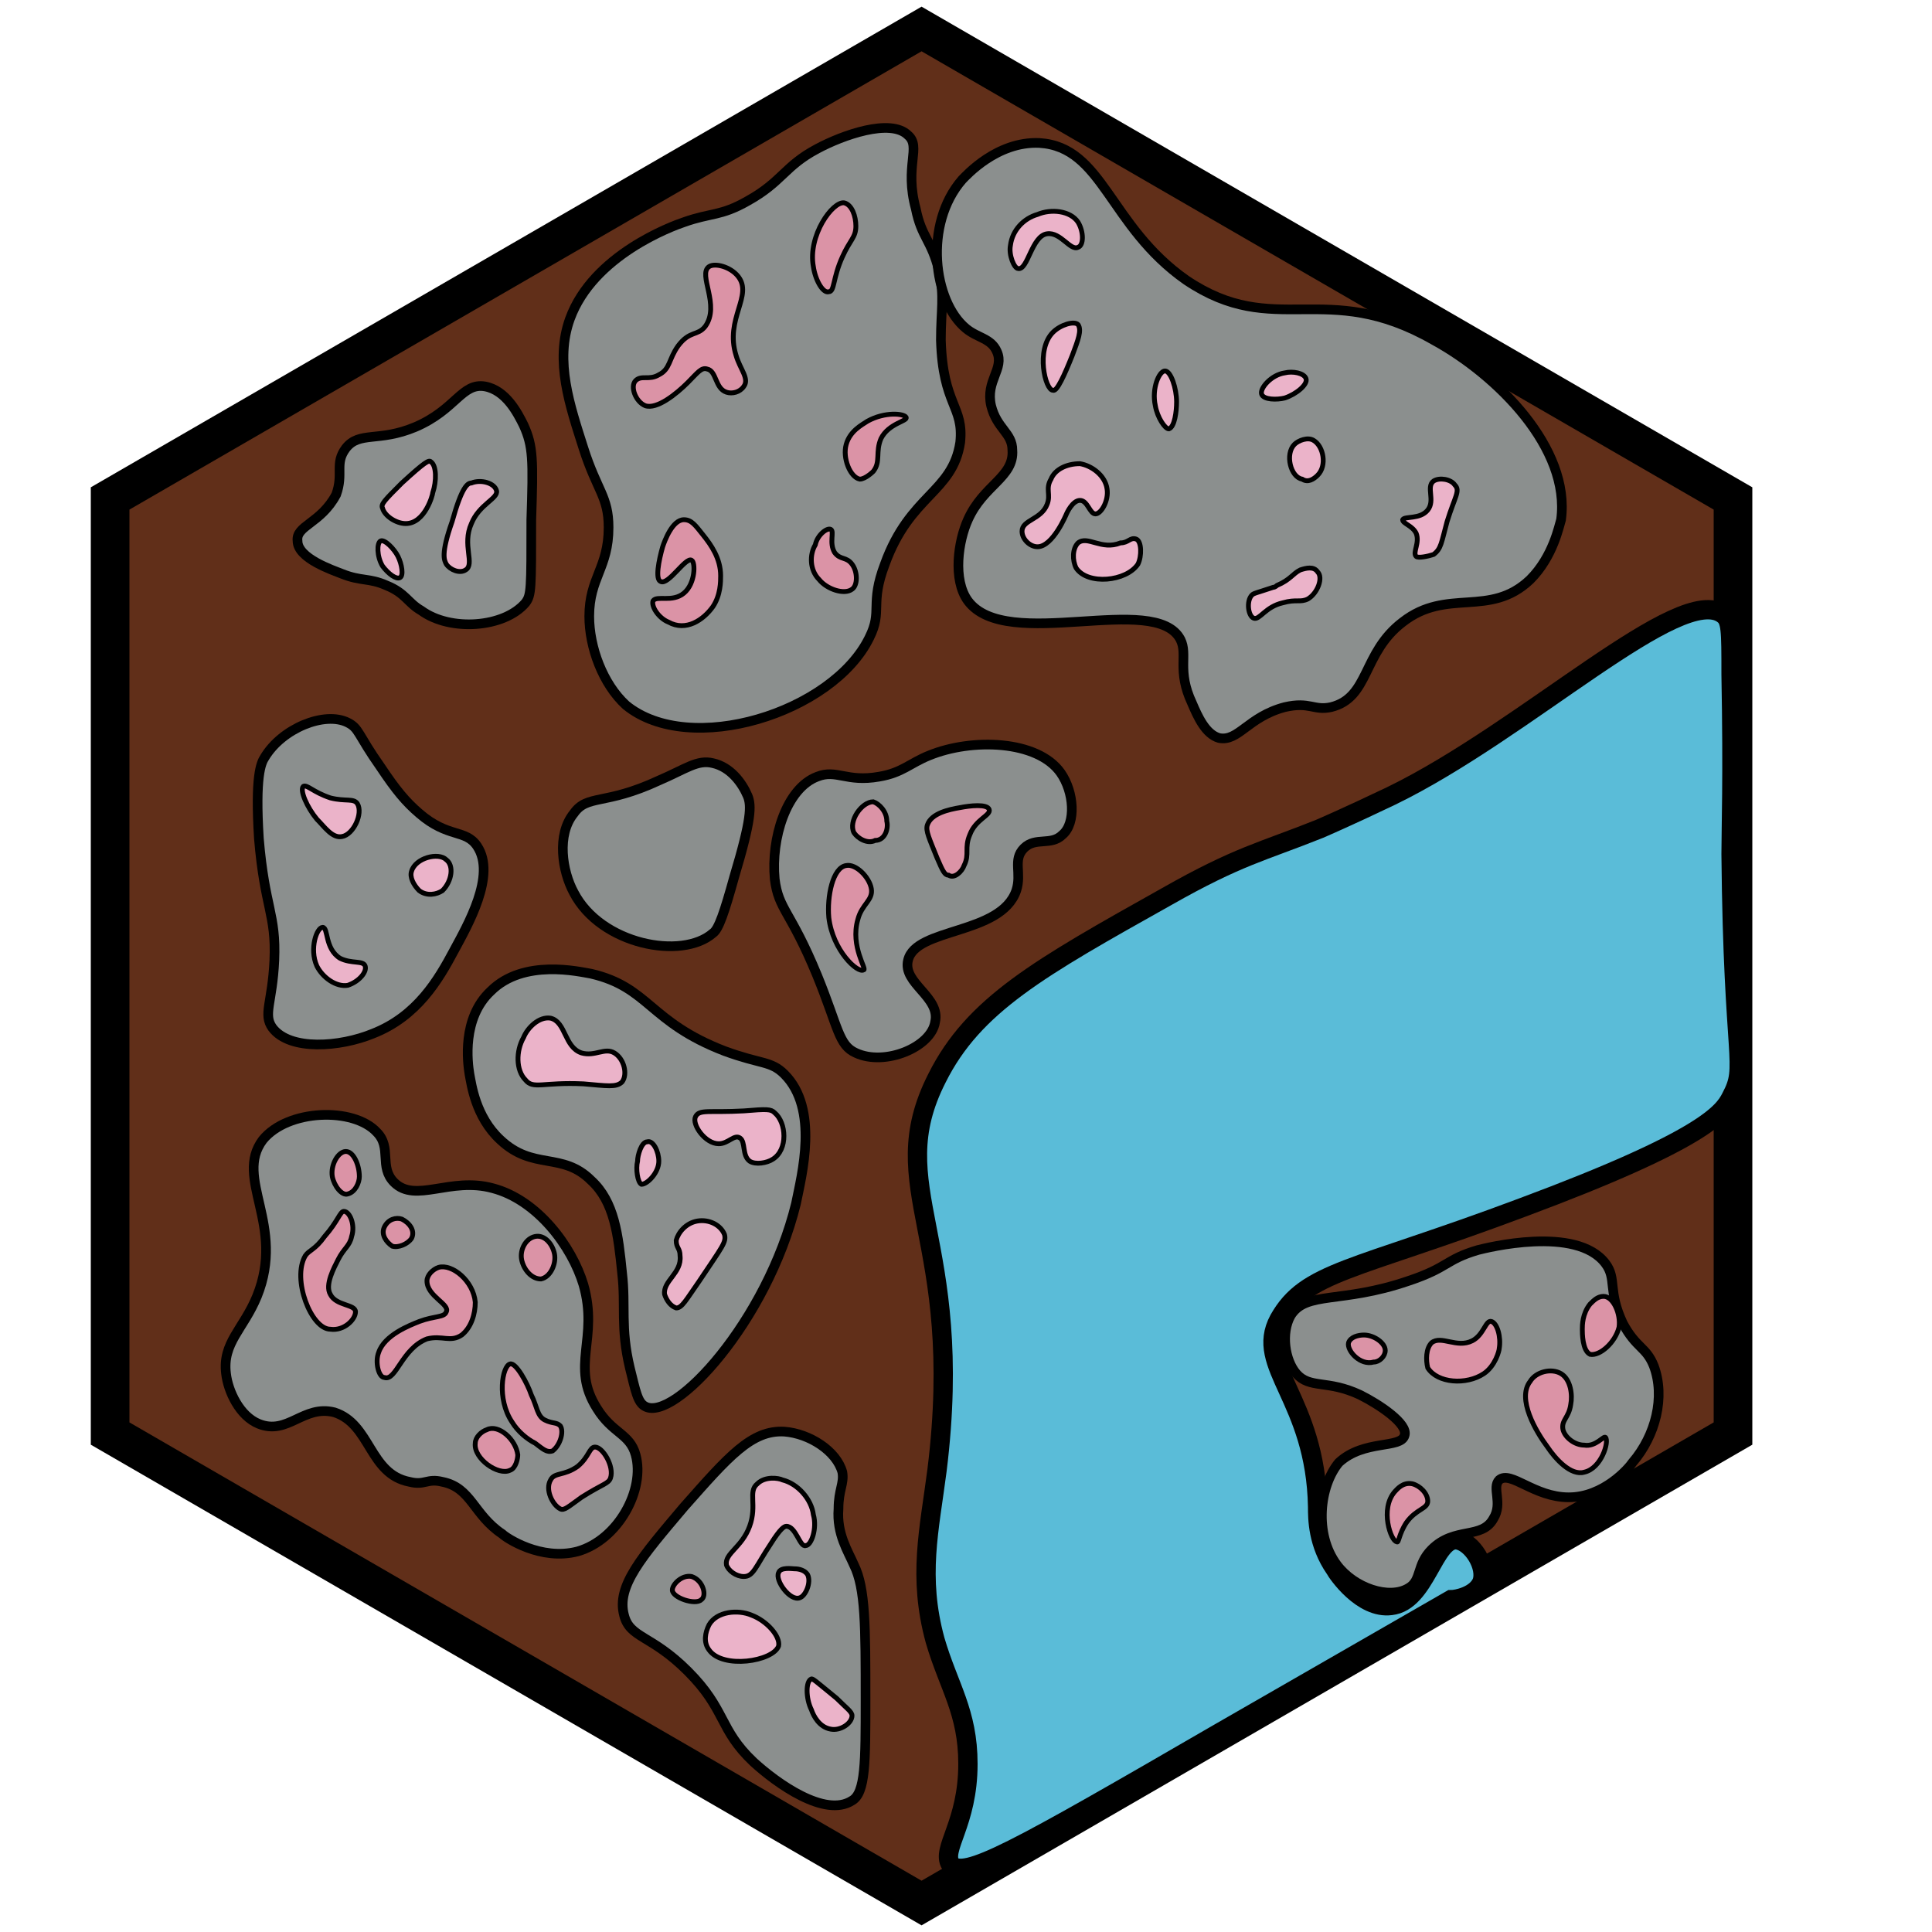 <?xml version="1.0" encoding="utf-8"?><!-- Generator: Adobe Illustrator 26.0.3, SVG Export Plug-In . SVG Version: 6.00 Build 0)  --><svg version="1.1" id="Ebene_2_00000008854137008483476280000003303031621812150931_"	 xmlns="http://www.w3.org/2000/svg" xmlns:xlink="http://www.w3.org/1999/xlink" x="0px" y="0px" viewBox="0 0 100 100"	 style="enable-background:new 0 0 100 100;" xml:space="preserve"><style type="text/css">	.st0{fill:#612F19;stroke:#000000;stroke-width:2;stroke-miterlimit:10;}	.st1{fill:#5abcd8;stroke:#000000;stroke-miterlimit:10;}	.st2{fill:#8B8F8E;stroke:#000000;stroke-width:0.5;stroke-miterlimit:10;}	.st3{fill:#8B8F8E;stroke:#000000;stroke-width:0.5;stroke-miterlimit:10;}	.st4{fill:#8B8F8E;stroke:#000000;stroke-width:0.5;stroke-miterlimit:10;}	.st5{fill:#DB93A6;stroke:#000000;stroke-width:0.25;stroke-miterlimit:10;}	.st6{fill:#EBB3C9;stroke:#000000;stroke-width:0.25;stroke-miterlimit:10;}	.st7{fill:#EBB3C9;stroke:#000000;stroke-width:0.25;stroke-miterlimit:10;}	.st8{fill:#EBB3C9;stroke:#000000;stroke-width:0.25;stroke-miterlimit:10;}	.st9{fill:#DB93A6;stroke:#000000;stroke-width:0.25;stroke-miterlimit:10;}</style><polygon class="st0" points="89.7,25.8 47.7,1.5 5.7,25.8 5.7,74.2 47.7,98.5 89.7,74.2 "/><path class="st1" d="M50.1,91.3c0-2.7-1-4-1.7-6.4c-0.9-3.3-0.3-5.7,0.1-8.8c1.5-12.1-2.9-14.6,0-20.3c1.9-3.8,5.3-5.7,11.9-9.4	c3.7-2.1,4.9-2.3,7.9-3.5c0,0,1.4-0.6,3.7-1.7c7-3.4,15-11.1,17.2-9.4c0.4,0.3,0.4,0.8,0.4,3.1c0.1,5.4,0,8,0,9.3	c0.1,10.9,0.9,10.9,0,12.6c-0.4,0.8-1.4,2.2-10.8,5.7c-8.8,3.3-11.2,3.3-12.6,5.8c-1.3,2.4,1.9,4.1,2,9.7c0,0.6,0,1.9,0.9,3.2	c0.1,0.2,1.4,2.1,2.9,1.9c1.8-0.2,2.2-3.5,3.4-3.4c0.8,0.1,1.6,1.4,1.3,2.2c-0.3,0.7-1.3,0.9-1.6,0.9c0,0-4,2.3-12,6.9	c-10.7,6.2-13.2,7.6-13.9,6.8C48.7,95.7,50.1,94.4,50.1,91.3z"/><path class="st2" d="M69.2,81c0.9,1.2,2.7,1.8,3.7,1.2c0.7-0.4,0.4-1.2,1.2-2c1.2-1.2,2.6-0.5,3.2-1.6c0.5-0.8-0.1-1.6,0.3-2	c0.6-0.5,1.8,0.9,3.6,0.9c1.8,0,3.1-1.5,3.3-1.8c1.2-1.4,1.7-3.4,1.1-5c-0.4-1-0.9-0.9-1.6-2.2c-0.8-1.7-0.3-2.3-0.9-3.1	c-1.5-2-6.2-0.8-6.6-0.7c-1.7,0.5-1.5,0.9-3.6,1.6c-3.5,1.2-5.3,0.5-6.1,1.8c-0.5,0.9-0.3,2.3,0.3,3c0.7,0.8,1.6,0.3,3.3,1.1	c1,0.5,2.5,1.5,2.3,2.1c-0.2,0.7-2.1,0.2-3.4,1.4C68.3,76.9,68,79.4,69.2,81z"/><path class="st2" d="M39,91.2c-1.8-1.7-1.4-2.7-3.4-4.7c-1.9-1.9-3-1.7-3.3-2.9c-0.4-1.5,0.9-3,3.1-5.6c2.3-2.6,3.5-4,5.2-3.9	c1.3,0.1,2.7,1,3,2.1c0.1,0.6-0.2,0.9-0.2,1.9c-0.1,1.3,0.5,2.2,0.8,2.9c0.6,1.2,0.6,3.2,0.6,7c0,3.2,0,4.8-0.7,5.2	C42.7,94.1,40.2,92.3,39,91.2z"/><path class="st2" d="M22.9,76.7c-0.8-0.2-0.9,0.2-1.7,0c-2.1-0.4-2-3-3.9-3.6c-1.6-0.4-2.4,1.2-3.9,0.6c-1-0.4-1.6-1.7-1.7-2.6	c-0.2-1.6,0.9-2.3,1.6-4c1.5-3.7-1.2-6.1,0.3-8.1c1.3-1.6,4.7-1.7,5.9-0.4c0.8,0.8,0.1,1.8,0.9,2.6c1.1,1.1,2.9-0.3,5.1,0.3	c2.3,0.6,4.1,3,4.7,5c0.8,2.8-0.7,4.2,0.7,6.4c0.8,1.3,1.7,1.3,2,2.4c0.5,1.8-0.9,4.4-3,5c-1.9,0.5-3.7-0.7-3.9-0.9	C24.5,78.4,24.4,77,22.9,76.7z"/><path class="st3" d="M41.2,62.3c0.3-1.5,1.2-4.9-0.6-6.7c-0.7-0.7-1.2-0.5-3.1-1.2c-3.9-1.5-3.9-3.3-6.9-4c-0.6-0.1-3.5-0.8-5.2,0.9	c-1.5,1.4-1.2,3.7-1.1,4.3c0.1,0.5,0.3,2.2,1.6,3.4c1.7,1.6,3.2,0.6,4.7,2.1c1.2,1.1,1.4,2.8,1.6,4.8c0.2,1.7-0.1,2.8,0.4,4.9	c0.3,1.2,0.4,1.8,0.8,2C34.9,73.6,39.7,68.4,41.2,62.3z"/><path class="st4" d="M14.2,49.7c0.1-2.4-0.5-2.7-0.8-6.3c-0.2-3.2,0.1-3.9,0.3-4.2c0.9-1.5,3.1-2.4,4.3-1.8c0.6,0.3,0.5,0.6,1.7,2.3	c0.8,1.2,1.3,1.8,2,2.4c1.5,1.3,2.4,0.8,3,1.7c1,1.5-0.5,4.1-1.2,5.4c-0.8,1.5-1.9,3.4-4.2,4.3c-1.7,0.7-4.3,0.9-5.2-0.3	C13.6,52.5,14.1,51.9,14.2,49.7z"/><path class="st2" d="M36.9,48.3c0.3-0.2,0.6-1.1,1.1-2.9c0.9-3,0.9-3.7,0.7-4.2c-0.3-0.7-0.9-1.5-1.8-1.7c-0.8-0.2-1.4,0.3-2.8,0.9	c-2.8,1.3-3.7,0.7-4.4,1.7c-0.9,1.1-0.6,3,0,4.1C31.1,48.9,35.3,49.7,36.9,48.3z"/><path class="st4" d="M48.4,52.9c0.3-1.3-1.7-2-1.4-3.2c0.4-1.7,4.8-1.3,5.6-3.6c0.3-0.9-0.2-1.6,0.4-2.2c0.6-0.6,1.4-0.1,2-0.7	c0.7-0.6,0.6-2.2-0.1-3.2c-1.2-1.7-4.6-1.8-6.8-0.9c-1,0.4-1.4,0.9-2.6,1.1c-1.7,0.3-2.2-0.4-3.2,0c-1.6,0.6-2.4,3.2-2.2,5.3	c0.2,1.6,0.8,1.6,2.2,5c1.1,2.7,1.1,3.6,2,4C45.8,55.2,48.2,54.2,48.4,52.9z"/><path class="st2" d="M17.9,23.2c0.7-0.9,1.7-0.3,3.6-1.1c2.1-0.9,2.4-2.3,3.6-2.1c1.1,0.2,1.7,1.4,2,2c0.5,1.1,0.5,1.8,0.4,4.9	c0,3.6,0,3.9-0.3,4.3c-1.1,1.3-3.9,1.5-5.4,0.4c-0.7-0.4-0.8-0.9-1.8-1.3c-0.9-0.4-1.3-0.2-2.3-0.6c-0.5-0.2-2.3-0.8-2.3-1.7	c-0.1-0.8,1.2-0.9,2-2.4C17.8,24.5,17.3,24,17.9,23.2z"/><path class="st4" d="M45,33c0.7-1.4,0-1.7,0.8-3.8c1.3-3.6,3.5-3.7,3.9-6.3c0.2-1.9-0.9-1.9-1-5.3c0-1.6,0.2-2.2-0.1-3.6	c-0.4-1.6-0.9-1.7-1.2-3.2C46.8,8.6,47.7,7.6,47,7c-0.9-0.9-3.4,0-4.7,0.7c-1.7,0.9-1.8,1.7-3.6,2.7c-1.4,0.8-1.9,0.6-3.3,1.1	c-0.6,0.2-4.7,1.7-5.9,5c-0.8,2.2,0,4.5,0.7,6.7c0.7,2.2,1.3,2.5,1.3,4.1c0,2.1-1,2.6-1,4.6c0,1.6,0.7,3.5,1.9,4.6	C35.7,39.2,43.1,36.9,45,33z"/><path class="st3" d="M61.1,33.1c0.4,0.8-0.2,1.6,0.6,3.3c0.3,0.7,0.7,1.6,1.4,1.8c1,0.2,1.5-1.1,3.4-1.6c1.3-0.3,1.5,0.2,2.4,0	c2-0.5,1.6-2.8,3.7-4.4c2.3-1.8,4.5-0.2,6.6-2.2c1.2-1.2,1.5-2.8,1.6-3.1c0.5-3.7-3.3-7.5-6.6-9.3c-5.6-3.2-8.2,0-12.8-3.1	c-4-2.8-4.3-6.9-7.6-7.1c-2.2-0.1-3.8,1.7-4,1.9c-2,2.3-1.5,6.3,0.2,7.7c0.6,0.5,1.3,0.5,1.6,1.2c0.4,0.9-0.6,1.5-0.3,2.8	c0.3,1.2,1.1,1.4,1.1,2.3c0.1,1.4-1.5,1.8-2.3,3.6c-0.5,1.1-0.8,3.1,0,4.2C52.1,33.8,59.8,30.6,61.1,33.1z"/><path class="st5" d="M15.8,65c0.2-0.3,0.5-0.3,1-1c0.7-0.8,0.8-1.3,1-1.3c0.3,0,0.6,0.7,0.4,1.3c-0.1,0.5-0.4,0.6-0.7,1.2	c-0.2,0.4-0.7,1.3-0.4,1.8c0.3,0.6,1.3,0.5,1.3,0.9c0,0.4-0.6,1-1.3,0.9C16.1,68.8,15.1,66.2,15.8,65z"/><path class="st5" d="M22.1,69.3c0.8-0.2,1.2,0.2,1.8-0.2c0.5-0.4,0.7-1.1,0.7-1.7c-0.1-1.1-1.2-2-1.9-1.8c-0.3,0.1-0.6,0.4-0.6,0.7	c0,0.8,1.2,1.2,1,1.6c-0.1,0.3-0.6,0.2-1.4,0.5c-0.5,0.2-1.8,0.7-2.1,1.6c-0.2,0.5,0,1.3,0.3,1.3C20.5,71.5,20.8,69.8,22.1,69.3z"/><path class="st5" d="M26.8,75.3c0,0.2-0.1,0.7-0.4,0.8c-0.6,0.3-1.9-0.6-1.8-1.4c0-0.3,0.3-0.6,0.6-0.7	C25.8,73.7,26.7,74.5,26.8,75.3z"/><path class="st5" d="M29,73.8c-0.2-0.2-0.4-0.1-0.8-0.3c-0.4-0.2-0.4-0.7-0.7-1.3c-0.2-0.6-0.8-1.7-1.1-1.6c-0.4,0.1-0.7,1.8,0.1,3	c0.3,0.5,0.8,0.9,1.2,1.1c0.4,0.3,0.6,0.5,0.9,0.4C29,74.8,29.2,74.1,29,73.8z"/><path class="st5" d="M29,78.1c0.2,0.1,0.4-0.1,1.1-0.6c1.1-0.7,1.4-0.7,1.5-1c0.2-0.6-0.4-1.6-0.8-1.6c-0.3,0-0.3,0.5-0.9,1	c-0.7,0.5-1.2,0.3-1.4,0.7C28.2,77.1,28.6,77.9,29,78.1z"/><path class="st5" d="M18.6,60.9c0-0.6-0.3-1.3-0.7-1.3s-0.8,0.7-0.7,1.3c0.1,0.5,0.5,1,0.8,0.9C18.4,61.7,18.6,61.2,18.6,60.9z"/><path class="st5" d="M21.3,64.1c0.2-0.4-0.1-0.8-0.5-1c-0.3-0.1-0.7,0-0.9,0.4c-0.2,0.4,0.1,0.8,0.4,1	C20.6,64.6,21.1,64.4,21.3,64.1z"/><path class="st5" d="M28.7,64.9c-0.1-0.5-0.5-1-1-0.9c-0.5,0.1-0.8,0.7-0.7,1.2c0.1,0.5,0.5,1,1,1C28.5,66.1,28.8,65.4,28.7,64.9z"	/><path class="st6" d="M36.2,66.3c1.2-1.8,1.4-2,1.3-2.4c-0.2-0.5-0.8-0.8-1.4-0.7c-0.6,0.1-1,0.6-1.1,1c0,0.4,0.2,0.4,0.2,0.8	c0.1,0.9-0.9,1.3-0.8,2c0.1,0.3,0.3,0.6,0.6,0.7C35.3,67.7,35.5,67.3,36.2,66.3z"/><path class="st6" d="M34.1,60.1c0-0.5-0.3-1.1-0.6-1c-0.3,0-0.5,0.7-0.5,1c-0.1,0.4,0,1.1,0.2,1.2C33.5,61.3,34.1,60.7,34.1,60.1z"	/><path class="st6" d="M32.2,56c0.3-0.4,0.1-1.2-0.4-1.5c-0.5-0.3-1,0.2-1.7,0c-0.9-0.3-0.8-1.6-1.6-1.8c-0.6-0.1-1.2,0.5-1.4,1	c-0.4,0.7-0.4,1.7,0.1,2.2c0.4,0.5,0.9,0.1,3,0.2C31.4,56.2,31.9,56.3,32.2,56z"/><path class="st6" d="M38.5,57.5c1.2-0.1,1.4-0.1,1.6,0.1c0.6,0.5,0.7,1.9-0.1,2.4c-0.3,0.2-0.9,0.3-1.2,0.1c-0.4-0.3-0.2-1-0.5-1.2	c-0.3-0.2-0.6,0.3-1.1,0.3c-0.7,0-1.4-1-1.2-1.4C36.2,57.4,36.7,57.6,38.5,57.5z"/><path class="st7" d="M18.9,50c-0.1-0.3-0.7-0.1-1.3-0.4c-0.8-0.5-0.6-1.6-0.9-1.6s-0.7,1.1-0.3,2c0.3,0.6,1,1.1,1.6,1	C18.6,50.8,19,50.3,18.9,50z"/><path class="st7" d="M23.1,44.5c-0.4-0.4-1.6-0.1-1.8,0.6c-0.1,0.3,0.1,0.7,0.4,1c0.4,0.3,0.9,0.2,1.2,0	C23.4,45.6,23.5,44.8,23.1,44.5z"/><path class="st7" d="M18.5,41.6c-0.2-0.3-0.6-0.1-1.4-0.3c-0.9-0.3-1.2-0.7-1.4-0.6c-0.2,0.2,0.2,1.1,0.7,1.7c0.4,0.4,0.8,1,1.3,0.9	C18.3,43.2,18.8,42.1,18.5,41.6z"/><path class="st8" d="M20.7,29.9c0.2-0.1,0.1-0.7-0.1-1.1c-0.2-0.4-0.7-0.9-0.9-0.8c-0.2,0.1-0.2,0.8,0.1,1.3	C20.1,29.7,20.5,30,20.7,29.9z"/><path class="st8" d="M22.4,25.5c0.2-0.6,0.2-1.4-0.1-1.6c-0.1-0.1-0.3,0-1.5,1.1c-0.9,0.9-1.1,1.1-1,1.3c0.1,0.4,0.7,0.8,1.2,0.8	C22,27.1,22.4,25.6,22.4,25.5z"/><path class="st8" d="M24.4,25c0.5-0.2,1.2,0,1.3,0.4c0.1,0.4-0.9,0.7-1.3,1.7c-0.5,1.1,0.2,2.1-0.3,2.4c-0.3,0.2-0.8,0-1-0.3	c-0.1-0.2-0.3-0.5,0.3-2.2C23.9,25.2,24.2,25,24.4,25z"/><path class="st5" d="M36.9,31.4c0.4-0.6,0.4-1.3,0.4-1.6c0-0.9-0.5-1.6-0.9-2.1c-0.4-0.5-0.6-0.8-1-0.8c-0.6,0-1,1.1-1.1,1.4	c-0.2,0.7-0.4,1.7-0.1,1.8c0.4,0.2,1.3-1.3,1.6-1.1c0.2,0.1,0.2,1.2-0.4,1.7c-0.6,0.5-1.4,0.1-1.6,0.4c-0.1,0.3,0.3,0.9,0.8,1.1	C35.5,32.7,36.4,32.1,36.9,31.4z"/><path class="st5" d="M43,27.4c0.2,0.1-0.1,0.7,0.2,1.2c0.3,0.4,0.6,0.2,0.9,0.6c0.3,0.4,0.3,1.1,0,1.3c-0.4,0.3-1.3,0-1.7-0.5	c-0.5-0.5-0.5-1.3-0.2-1.8C42.3,27.7,42.8,27.3,43,27.4z"/><path class="st5" d="M34.1,19.4c0.6-0.3,0.5-0.8,1-1.5c0.6-0.8,1-0.5,1.4-1c0.8-1.1-0.4-2.7,0.2-3.1c0.3-0.2,1.1,0,1.5,0.5	c0.8,1-0.7,2.2-0.1,4.1c0.2,0.7,0.7,1.2,0.4,1.6c-0.2,0.3-0.6,0.4-0.9,0.3c-0.6-0.2-0.5-1.1-1-1.2c-0.3-0.1-0.5,0.2-1,0.7	c-0.6,0.6-1.6,1.4-2.2,1.2c-0.5-0.2-0.8-1-0.5-1.3C33.2,19.4,33.6,19.7,34.1,19.4z"/><path class="st5" d="M45.2,24.4c0.4-0.5,0.1-1,0.4-1.7c0.4-0.8,1.4-0.9,1.3-1.1c-0.1-0.2-1.1-0.3-2,0.2c-0.3,0.2-0.9,0.5-1.1,1.2	c-0.2,0.7,0.2,1.7,0.7,1.8C44.8,24.8,45.2,24.4,45.2,24.4z"/><path class="st5" d="M43.6,13.3c0.4-0.9,0.7-1,0.7-1.6c0-0.5-0.2-1.1-0.6-1.2c-0.6-0.1-1.9,1.7-1.6,3.3c0.1,0.7,0.5,1.4,0.8,1.3	C43.2,15.1,43.1,14.4,43.6,13.3z"/><path class="st6" d="M54.2,12.1c0.7-0.1,1.2,0.9,1.6,0.7c0.3-0.1,0.3-0.8,0-1.3c-0.4-0.6-1.4-0.7-2.1-0.4c-0.7,0.2-1.3,0.8-1.4,1.6	c-0.1,0.5,0.2,1.2,0.4,1.2C53.2,14,53.4,12.2,54.2,12.1z"/><path class="st6" d="M55.5,18.4c0.3-0.8,0.5-1.3,0.3-1.6c-0.2-0.2-0.9,0-1.3,0.4c-0.9,0.9-0.4,3,0,3C54.7,20.3,55.1,19.4,55.5,18.4z	"/><path class="st6" d="M57.3,25.3c0.1,0.6-0.3,1.3-0.6,1.3s-0.4-0.7-0.8-0.7c-0.4,0-0.7,0.7-0.7,0.7l0,0c0,0-0.7,1.7-1.5,1.7	c-0.4,0-0.8-0.4-0.8-0.8c0-0.6,1-0.6,1.3-1.4c0.2-0.5-0.1-0.8,0.2-1.3c0.2-0.5,0.8-0.8,1.5-0.8C56.5,24.1,57.2,24.6,57.3,25.3z"/><path class="st6" d="M58.8,27.9c0.3,0.1,0.3,0.9,0.1,1.3c-0.6,0.9-2.6,1.1-3.2,0.2c-0.2-0.4-0.2-1,0.1-1.3c0.5-0.4,1.2,0.4,2.2,0	C58.4,28.1,58.5,27.8,58.8,27.9z"/><path class="st6" d="M60.9,20.8c0-0.7-0.3-1.6-0.6-1.6s-0.7,0.9-0.5,1.8c0.1,0.6,0.5,1.2,0.7,1.2C60.8,22.1,60.9,21.3,60.9,20.8z"/><path class="st6" d="M67.6,19.6c-0.1-0.3-0.7-0.4-1.1-0.3c-0.7,0.1-1.3,0.8-1.2,1.1c0.1,0.3,0.8,0.3,1.2,0.2	C67.1,20.4,67.7,19.9,67.6,19.6z"/><path class="st6" d="M68.2,24.6c0.5-0.5,0.3-1.5-0.2-1.8c-0.3-0.2-0.8,0-1,0.2c-0.5,0.5-0.2,1.7,0.4,1.8C67.7,25,68,24.8,68.2,24.6z	"/><path class="st6" d="M68.2,29.6c0.3,0.3,0,1.1-0.5,1.4c-0.4,0.2-0.6,0-1.3,0.2c-0.9,0.2-1.2,0.9-1.5,0.8c-0.3-0.1-0.4-0.9-0.1-1.2	c0.1-0.1,0.2-0.1,1.1-0.4c0.1,0,0.2-0.1,0.2-0.1c0.7-0.3,0.8-0.6,1.2-0.8C67.6,29.4,68,29.3,68.2,29.6z"/><path class="st6" d="M74.2,28.7c0.4-0.3,0.4-0.6,0.7-1.7c0.4-1.3,0.7-1.6,0.4-1.9c-0.2-0.3-0.8-0.4-1.1-0.2c-0.4,0.3,0.1,1-0.3,1.5	c-0.4,0.5-1.2,0.3-1.3,0.5c0,0.2,0.5,0.3,0.7,0.7c0.2,0.5-0.2,1,0,1.2C73.4,28.9,73.9,28.8,74.2,28.7z"/><path class="st5" d="M44.4,47.6c0.2-0.8,0.8-1,0.7-1.6c-0.1-0.6-0.8-1.3-1.3-1.2c-0.7,0.1-1,1.6-0.9,2.7c0.2,1.7,1.5,2.9,1.8,2.7	C44.9,50.2,44,49,44.4,47.6z"/><path class="st5" d="M45.9,42.5c0-0.5-0.4-0.9-0.7-1c-0.6,0-1.3,1-1,1.6c0.2,0.3,0.7,0.6,1.1,0.4C45.8,43.5,46,42.9,45.9,42.5z"/><path class="st5" d="M49.9,44.8c0.3-0.6,0-0.9,0.3-1.6c0.3-0.8,1.1-1,1-1.3c-0.1-0.3-1-0.2-1.5-0.1c-0.6,0.1-1.5,0.3-1.7,0.9	c-0.1,0.3,0.1,0.7,0.5,1.7c0.3,0.7,0.4,0.9,0.6,0.9C49.4,45.5,49.8,45.1,49.9,44.8z"/><path class="st8" d="M44.1,88.8c0-0.2-0.3-0.4-0.8-0.9c-1.1-0.9-1.2-1-1.3-1c-0.3,0.1-0.3,1,0,1.6c0.1,0.3,0.4,0.9,1,1	C43.5,89.6,44.1,89.2,44.1,88.8z"/><path class="st8" d="M38.9,83.6c-0.7-0.3-1.8-0.2-2.2,0.5c-0.2,0.4-0.3,0.9,0,1.3c0.7,1,3.3,0.6,3.6-0.2	C40.4,84.7,39.7,83.9,38.9,83.6z"/><path class="st9" d="M35.8,81.6c-0.5-0.1-1,0.4-1,0.7c0,0.4,1.2,0.8,1.5,0.5C36.6,82.6,36.4,81.8,35.8,81.6z"/><path class="st8" d="M39.9,79.9c0.5-0.8,0.7-0.9,0.8-0.9c0.5,0,0.7,1.1,1,1c0.3,0,0.6-0.9,0.4-1.6c-0.1-0.8-0.8-1.6-1.6-1.8	c-0.2-0.1-0.9-0.2-1.3,0.2c-0.5,0.4,0,1.1-0.4,2.2c-0.4,1.1-1.3,1.4-1.2,2c0.1,0.3,0.5,0.6,0.9,0.6C39,81.6,39.1,81.1,39.9,79.9z"/><path class="st8" d="M41.8,81.5c-0.2-0.3-0.6-0.3-0.7-0.3c-0.1,0-0.7-0.1-0.8,0.2c-0.2,0.4,0.6,1.5,1.1,1.3	C41.7,82.6,42,81.9,41.8,81.5z"/><path class="st5" d="M72.8,78.8c0.5-0.7,1.1-0.7,1.1-1.1c0-0.4-0.4-0.8-0.8-0.9c-0.5-0.1-0.8,0.3-0.9,0.4c-0.8,0.9-0.2,2.6,0.1,2.6	C72.4,79.9,72.4,79.4,72.8,78.8z"/><path class="st5" d="M71.7,69.9c0-0.4-0.6-0.8-1.1-0.8c-0.3,0-0.7,0.1-0.8,0.4c-0.1,0.4,0.6,1.2,1.3,1	C71.4,70.5,71.7,70.2,71.7,69.9z"/><path class="st5" d="M76.8,71.1c0.6-0.4,0.8-1.2,0.8-1.3c0.1-0.6-0.1-1.3-0.4-1.4c-0.3-0.1-0.4,0.7-1,1c-0.8,0.4-1.6-0.3-2.1,0.1	c-0.3,0.3-0.3,0.9-0.2,1.3C74.4,71.6,75.9,71.7,76.8,71.1z"/><path class="st5" d="M80.1,74.9c0.4,0.6,1.2,1.5,1.9,1.3c0.9-0.2,1.3-1.6,1.1-1.8c-0.1-0.1-0.5,0.5-1.1,0.4c-0.5,0-1-0.4-1.1-0.8	c-0.1-0.5,0.3-0.6,0.4-1.3c0.1-0.5,0-1.3-0.5-1.6c-0.5-0.3-1.3-0.1-1.6,0.4C78.5,72.4,79.5,74.1,80.1,74.9z"/><path class="st5" d="M83.8,68.7c0.1-0.7-0.3-1.6-0.8-1.6c-0.3,0-0.5,0.2-0.7,0.4c-0.4,0.5-0.4,1.1-0.4,1.3c0,0.2,0,1.1,0.4,1.3	C82.8,70.2,83.6,69.5,83.8,68.7z"/></svg>